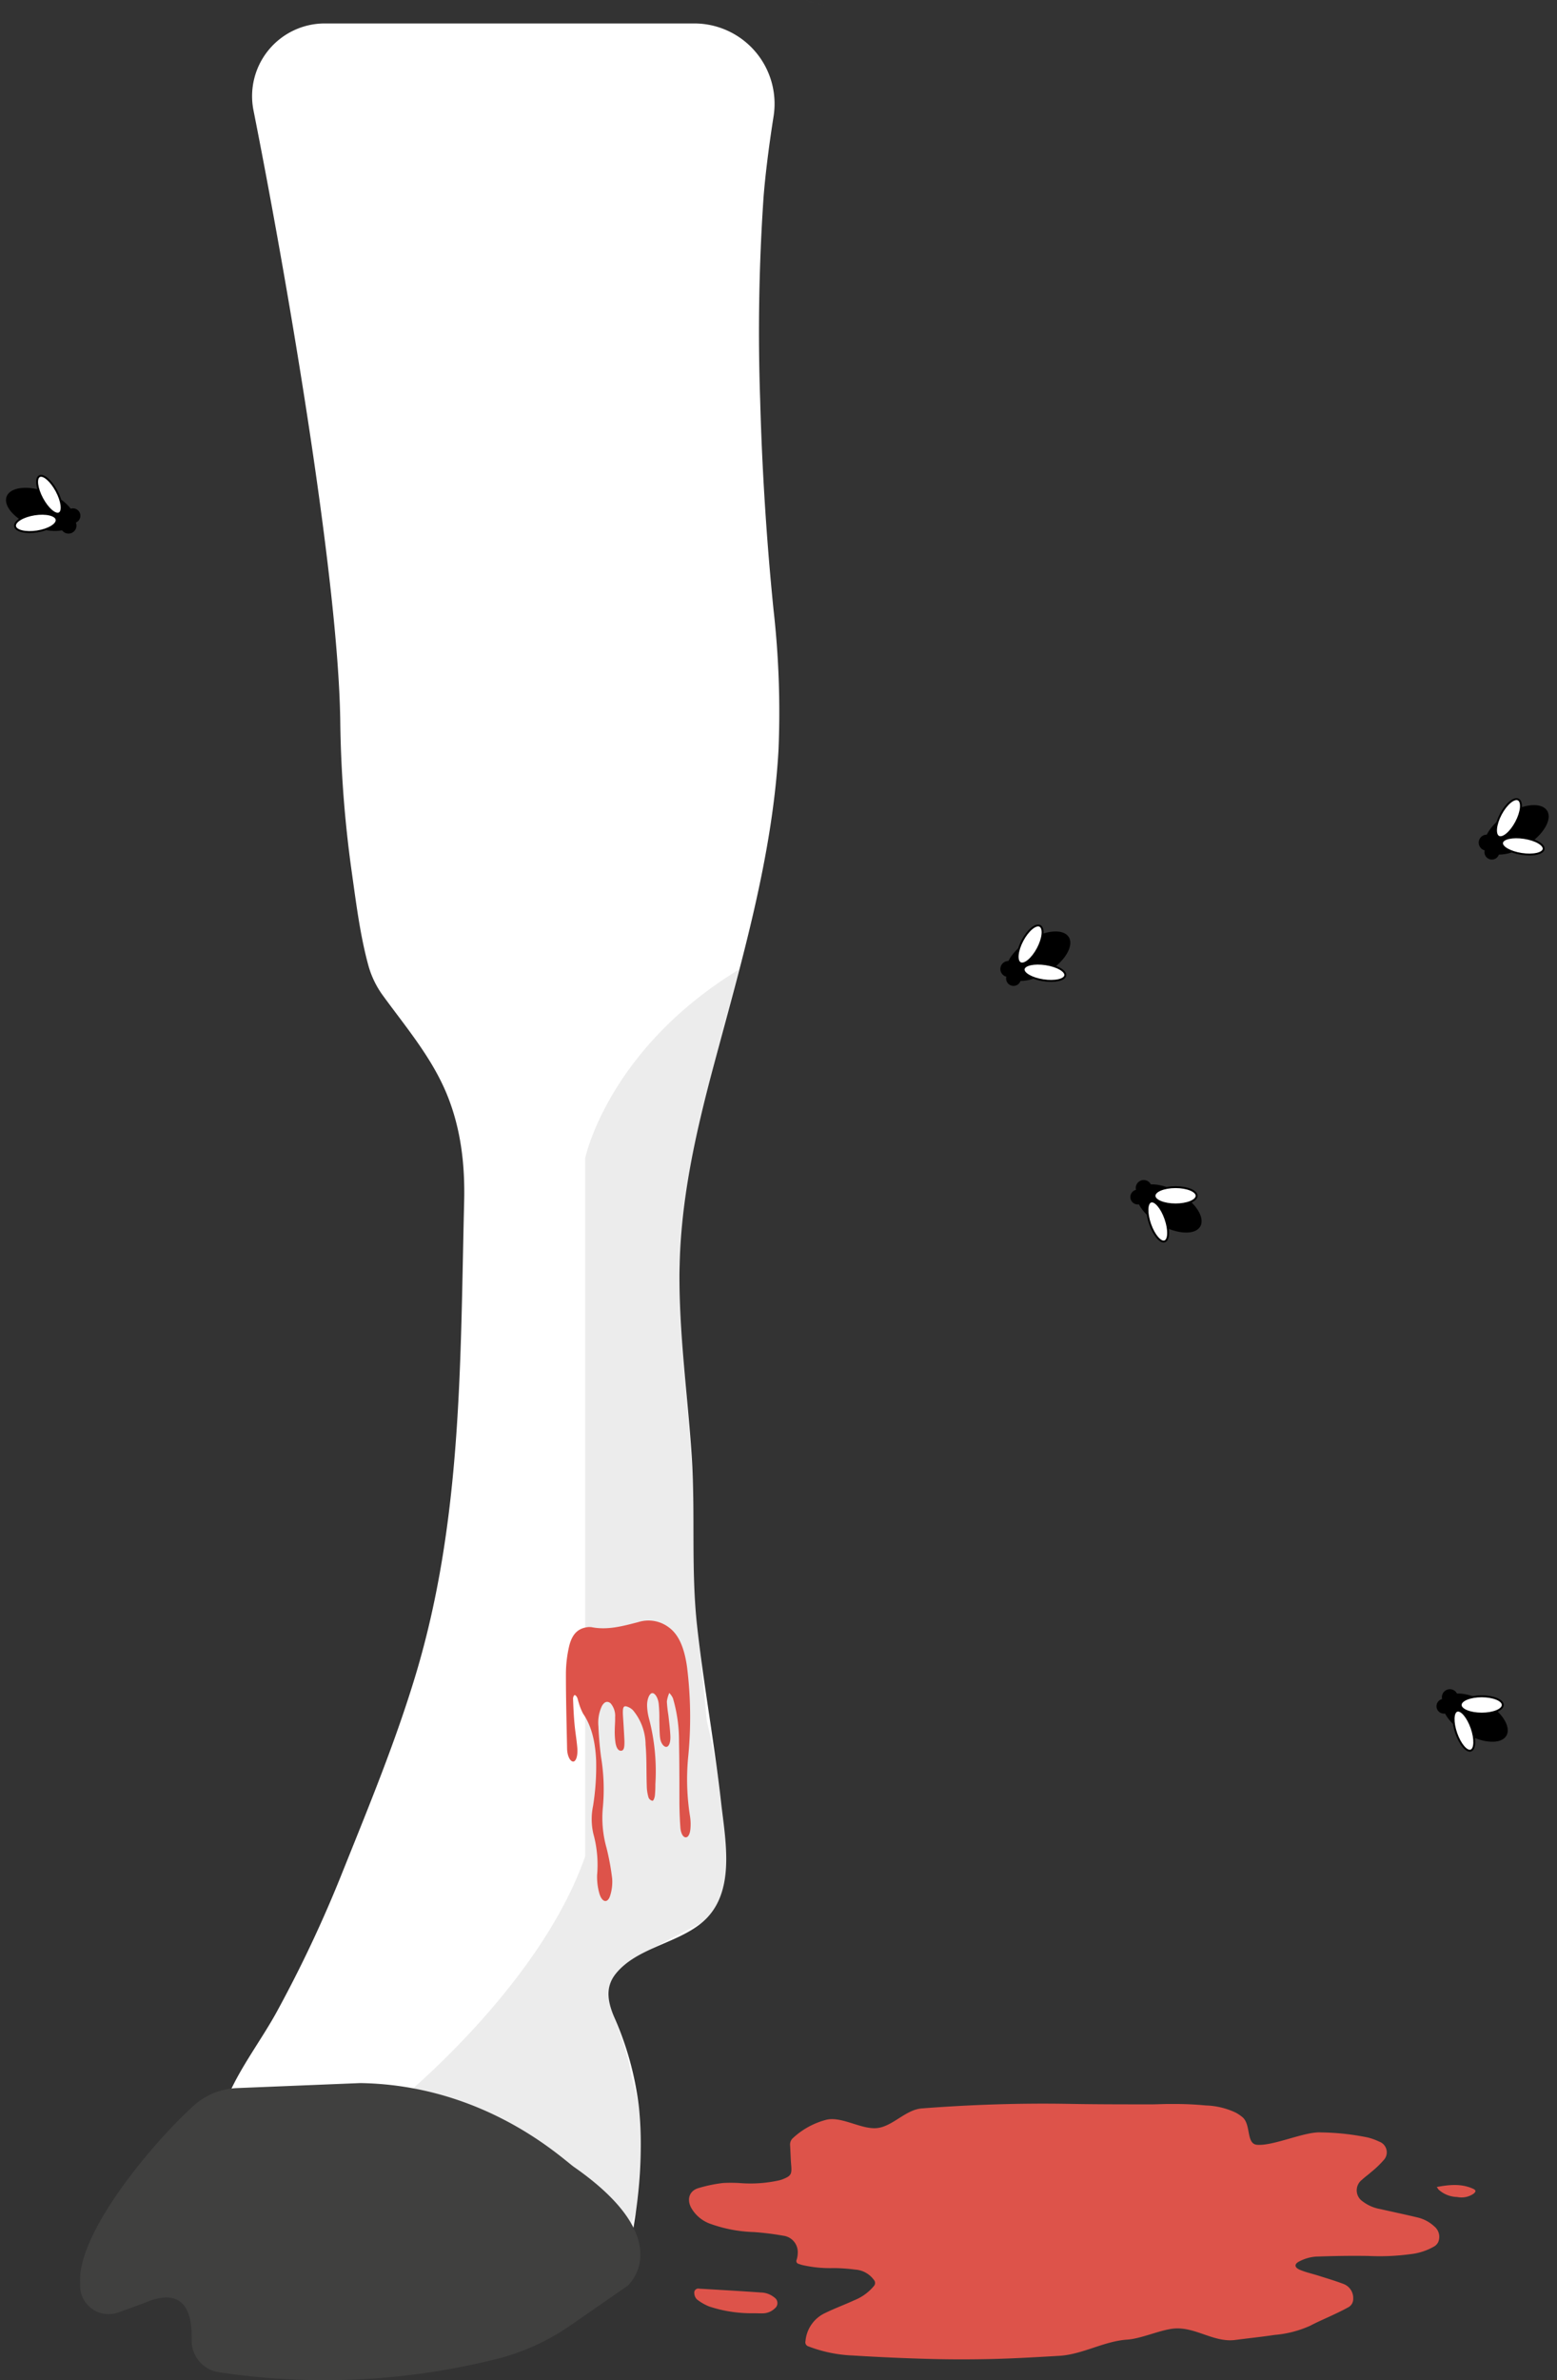 <svg xmlns="http://www.w3.org/2000/svg" width="406.858" height="621.725" viewBox="0 0 406.858 621.725">
  <rect x="0" y="0" width="406.858" height="621.725" fill="#333333" stroke="none"/>
  <g id="Group_27" data-name="Group 27" transform="translate(-1155.081 -7648.234)">
    <g id="bleeding_leg" transform="translate(1176.013 7648.234)">
      <g id="blood" transform="translate(-0.013)">
        <path id="Path_184" data-name="Path 184" d="M149.638,1.535a17.38,17.38,0,0,0-2.624-.853C146.648.59,145.074.813,144.68,0" transform="translate(45.124)" fill="#40403f" opacity="0.1"/>
        <path id="Path_185" data-name="Path 185" d="M151.44,4.67a20.988,20.988,0,0,1,20.765,24.346c-1.312,8.264-2.269,16.371-2.624,21.29a517.44,517.44,0,0,0-.866,52.8q.748,27.35,3.476,54.583a237.824,237.824,0,0,1,1.312,36.8c-1.574,28.033-9.746,55.527-16.961,82.5-4.88,18.234-8.894,36.192-8.92,55.173,0,15.663,2.178,31.207,3.214,46.817.971,14.849-.236,29.672,1.417,44.469,1.705,15.3,4.512,30.433,6.231,45.728,1.141,10.245,4.014,23.9-4.88,31.482-6.559,5.575-17.263,6.677-22.667,13.5-2.755,3.476-2.046,7.228-.459,11.058a81.8,81.8,0,0,1,6.559,23.717c1.312,13.249-.21,26.668-2.965,39.642-5.077-4.788-10-9.93-15.466-14.259-10.7-8.461-23.271-12.737-36.73-13.931-9.51-.853-19.021-1.666-28.531-2.505-7.162-.63-29.213,1.115-23.612-11.963,3.24-7.5,8.7-14.639,12.645-21.828a334.253,334.253,0,0,0,17.342-36.913c6.808-16.974,13.787-33.87,19.047-51.4,12.095-40.35,11.57-81.736,12.593-123.306.236-9.642-.813-18.981-4.473-27.993-3.935-9.628-10.652-17.512-16.7-25.816a24.228,24.228,0,0,1-3.817-7.792c-2.23-8.094-3.279-16.8-4.447-25.029a309.666,309.666,0,0,1-2.938-39.117C58.423,148.086,44.2,66.979,36.319,27.4A18.994,18.994,0,0,1,54.933,4.67Z" transform="translate(9.006 1.456)" fill="#fff"/>
        <path id="Path_186" data-name="Path 186" d="M63,489.057s37.372-29.974,49.336-64.355V242.366s5.864-28.4,40.245-49.336c0,0-7.149,26.629-10.14,38.592l-3.935,20.988-1.64,17.578,1.063,22.3,2.624,34.762L141,356.5l3.1,32.729s4.932,20.713,5.077,33.542c0,0,2.033,15.033-6.165,19.191-13.839,6.992-18.889,10.048-19.086,10.166a12.4,12.4,0,0,0-5.063,6.06,9.8,9.8,0,0,0,.2,5.982c1.22,4.014,3.857,9.458,5.247,17.25l2.151,8.815.472,12.475-1.167,14.246L122.03,527.23,85.143,493.714Z" transform="translate(19.658 60.181)" fill="#40403f" opacity="0.1"/>
        <path id="Path_187" data-name="Path 187" d="M29.152,480.966v1.115a8.33,8.33,0,0,0,6.979,8.225,185.065,185.065,0,0,0,72.856-3.476,58.87,58.87,0,0,0,19.073-8.684l14.994-10.389s13.6-11.806-14-31.05C126.039,434.595,105.838,415.3,73.2,414.8l-32.335,1.312a17.879,17.879,0,0,0-11.307,4.7C18.92,430.463-.665,453.812,0,466.877v.84a7.451,7.451,0,0,0,9.983,7l6.742-2.453C27.079,467.756,29.152,474.538,29.152,480.966Z" transform="translate(0.013 129.322)" fill="#40403f"/>
        <path id="Path_188" data-name="Path 188" d="M103.381,324.408c4.224.866,8.264-.262,12.318-1.312a8.828,8.828,0,0,1,7.871,1.312c2.624,1.863,4.106,5.247,4.84,10.31a106.056,106.056,0,0,1,.289,23.848,61.535,61.535,0,0,0,.512,15.335,13.183,13.183,0,0,1,.092,3.214c-.118,1.312-.564,2.3-1.312,2.2s-1.233-1.312-1.312-2.624c-.157-2.1-.223-4.224-.249-6.323,0-5.365,0-10.7-.1-16.069a39.352,39.352,0,0,0-1.587-11.294,4.776,4.776,0,0,0-.958-1.391,7.871,7.871,0,0,0-.63,2.243,34.238,34.238,0,0,0,.394,3.555c.2,1.771.42,3.568.512,5.352s-.367,2.86-1.023,2.925-1.469-.905-1.653-2.322-.144-3.2-.2-4.8a34.131,34.131,0,0,0-.171-4.185c-.21-1.666-1.049-2.807-1.718-2.728s-1.312,1.5-1.312,3.148a14.43,14.43,0,0,0,.459,3.345,54.255,54.255,0,0,1,1.705,17.289,28.641,28.641,0,0,1-.131,3.03c-.079.551-.354,1.312-.617,1.312a1.386,1.386,0,0,1-1.036-.853,11.111,11.111,0,0,1-.459-2.938c-.131-3.62,0-7.254-.315-10.875a14.219,14.219,0,0,0-3.293-8.986,3.7,3.7,0,0,0-.984-.721c-1.548-.735-1.8-.315-1.6,2.624.131,2.059.262,4.132.354,6.192,0,1.181,0,2.387-.813,2.479s-1.312-.787-1.535-2.112a20.058,20.058,0,0,1-.184-3.214c0-1.141.131-2.243.092-3.384a5,5,0,0,0-1.181-3.673c-.866-.7-1.64-.394-2.269.708a10.192,10.192,0,0,0-.918,5.247c.118,2.7.341,5.431.7,8.107a51.448,51.448,0,0,1,.446,13.367,28.78,28.78,0,0,0,.984,10.35,63.779,63.779,0,0,1,1.469,8,11.9,11.9,0,0,1-.525,4.46c-.669,2.138-2.178,1.771-2.847-.669a15.925,15.925,0,0,1-.564-4.709,30.5,30.5,0,0,0-.984-10.8,17.053,17.053,0,0,1-.066-7.28,65.692,65.692,0,0,0,.8-11.806c-.21-4.867-1.181-9.064-3.411-12.278a14.8,14.8,0,0,1-1.154-2.912c-.157-.407-.223-.958-.407-1.312s-.472-.669-.669-.617-.407.6-.394.958c.079,2.2.184,4.408.38,6.559s.564,4.2.735,6.3-.38,3.607-1.128,3.542-1.548-1.482-1.548-3.568c-.131-6.559-.315-13.013-.3-19.48a32.256,32.256,0,0,1,.826-7.018c.931-3.935,2.951-4.854,5.116-5.077Z" transform="translate(30.187 100.606)" fill="#dd534a"/>
        <path id="Path_189" data-name="Path 189" d="M135.1,439.681a34.75,34.75,0,0,0,9.812-.761c.275-.079.551-.157.826-.262,2.217-.879,2.453-1.312,2.256-3.686-.157-1.745-.171-3.516-.289-5.247a2.243,2.243,0,0,1,.774-1.863,20.24,20.24,0,0,1,8.382-4.67c4-1.22,9.182,2.4,13.367,2.1s7.582-4.827,11.924-5.155c12.868-.984,25.737-1.417,38.645-1.181,7.018.131,14.036.118,20.988.131,1.863,0,3.725-.131,5.575-.1a85.711,85.711,0,0,1,9,.38,19.676,19.676,0,0,1,7.661,1.81,10.257,10.257,0,0,1,1.968,1.312c2.191,1.994.879,6.9,3.712,7.149,4.237.38,12.475-3.5,16.725-3.227a64.453,64.453,0,0,1,12.186,1.312,15.742,15.742,0,0,1,3.056,1.1,2.965,2.965,0,0,1,1.312,4.631,25.541,25.541,0,0,1-3.424,3.306c-.787.708-1.666,1.312-2.427,2.033a3.463,3.463,0,0,0,.184,5.628,10.5,10.5,0,0,0,4.6,2.007c3.24.735,6.493,1.417,9.72,2.191a9.72,9.72,0,0,1,4.434,2.361,3.515,3.515,0,0,1,1.023,4.014,2.624,2.624,0,0,1-.958,1.128,15.742,15.742,0,0,1-6.415,2.1,59.659,59.659,0,0,1-10.822.459c-4.6-.079-9.182,0-13.826.17a11.085,11.085,0,0,0-4.185,1.194c-1.5.708-1.456,1.627.066,2.269s3.279,1.023,4.919,1.548c2.125.669,4.289,1.312,6.362,2.1a3.935,3.935,0,0,1,2.624,3.935A2.44,2.44,0,0,1,293.72,472c-1.22.682-2.479,1.312-3.752,1.9-2.1,1.01-4.263,1.9-6.323,2.991a28.228,28.228,0,0,1-9.327,2.414c-3.411.512-6.834.866-10.258,1.312-5.706.761-10.573-3.581-16.279-2.951-3.5.394-8.408,2.624-11.911,2.86-6.165.393-11.806,3.935-17.945,4.25-5.693.328-11.386.669-17.053.813-5.47.131-10.94.144-16.4,0q-10.166-.275-20.332-.905a36.061,36.061,0,0,1-11.609-2.374,1.115,1.115,0,0,1-.8-1.377,8.92,8.92,0,0,1,5.247-7.4c2.44-1.194,5-2.125,7.464-3.266a12.817,12.817,0,0,0,5.155-3.725,1.194,1.194,0,0,0,0-1.613,6.559,6.559,0,0,0-4.893-2.689,47.516,47.516,0,0,0-5.627-.393,32.519,32.519,0,0,1-8.2-.8c-.3-.079-.6-.184-.905-.289a.761.761,0,0,1-.551-1.089,6.742,6.742,0,0,0,.289-1.968,4.3,4.3,0,0,0-3.673-4.289,74.108,74.108,0,0,0-7.779-.971,36.727,36.727,0,0,1-11.347-2.138,9.3,9.3,0,0,1-5.05-4.211c-1.154-2.138-.538-4.342,1.745-5.09a37.359,37.359,0,0,1,6.559-1.377A38.046,38.046,0,0,1,135.1,439.681Z" transform="translate(37.833 130.598)" fill="#dd534a"/>
        <path id="Path_190" data-name="Path 190" d="M137.831,462.158a35.118,35.118,0,0,1-11.6-1.771,13.024,13.024,0,0,1-3.2-1.85,2.4,2.4,0,0,1-.682-1.587,1.064,1.064,0,0,1,1.312-1.207c5.365.315,10.73.617,16.1,1a5.706,5.706,0,0,1,3.529,1.312,1.745,1.745,0,0,1,.118,2.82,4.6,4.6,0,0,1-3.214,1.312C139.365,462.2,138.6,462.158,137.831,462.158Z" transform="translate(38.16 142.083)" fill="#dd534a"/>
        <path id="Path_191" data-name="Path 191" d="M270.25,435.614c3.319-.617,6.415-.918,9.458.446.813.367.853.735.157,1.312a5.575,5.575,0,0,1-4.3.853,7.411,7.411,0,0,1-4.867-1.955C270.578,436.112,270.486,435.942,270.25,435.614Z" transform="translate(84.273 135.649)" fill="#dd534a"/>
      </g>
    </g>
    <g id="fly" transform="translate(1450.445 7956.466)">
      <g id="blood-2" data-name="blood">
        <ellipse id="Ellipse_9" data-name="Ellipse 9" cx="4.84" cy="9.41" rx="4.84" ry="9.41" transform="translate(-0.445 6.917) rotate(-60)"/>
        <circle id="Ellipse_10" data-name="Ellipse 10" cx="1.94" cy="1.94" r="1.94" transform="translate(0 2.51)"/>
        <circle id="Ellipse_11" data-name="Ellipse 11" cx="2.09" cy="2.09" r="2.09" transform="translate(1.41 0)"/>
        <ellipse id="Ellipse_12" data-name="Ellipse 12" cx="2.12" cy="5.5" rx="2.12" ry="5.5" transform="translate(3.357 6.343) rotate(-19.29)" fill="#fff" stroke="#000" stroke-miterlimit="10" stroke-width="0.5"/>
        <ellipse id="Ellipse_13" data-name="Ellipse 13" cx="5.5" cy="2.26" rx="5.5" ry="2.26" transform="translate(6.32 1.86)" fill="#fff" stroke="#000" stroke-miterlimit="10" stroke-width="0.5"/>
      </g>
    </g>
    <g id="fly-2" data-name="fly" transform="translate(1176.763 7787.047) rotate(171)">
      <g id="blood-3" data-name="blood">
        <ellipse id="Ellipse_9-2" data-name="Ellipse 9" cx="4.84" cy="9.41" rx="4.84" ry="9.41" transform="translate(-0.445 6.917) rotate(-60)"/>
        <circle id="Ellipse_10-2" data-name="Ellipse 10" cx="1.94" cy="1.94" r="1.94" transform="translate(0 2.51)"/>
        <circle id="Ellipse_11-2" data-name="Ellipse 11" cx="2.09" cy="2.09" r="2.09" transform="translate(1.41 0)"/>
        <ellipse id="Ellipse_12-2" data-name="Ellipse 12" cx="2.12" cy="5.5" rx="2.12" ry="5.5" transform="translate(3.357 6.343) rotate(-19.29)" fill="#fff" stroke="#000" stroke-miterlimit="10" stroke-width="0.5"/>
        <ellipse id="Ellipse_13-2" data-name="Ellipse 13" cx="5.5" cy="2.26" rx="5.5" ry="2.26" transform="translate(6.32 1.86)" fill="#fff" stroke="#000" stroke-miterlimit="10" stroke-width="0.5"/>
      </g>
    </g>
    <g id="fly-3" data-name="fly" transform="translate(1530.445 8089.466)">
      <g id="blood-4" data-name="blood">
        <ellipse id="Ellipse_9-3" data-name="Ellipse 9" cx="4.84" cy="9.41" rx="4.84" ry="9.41" transform="translate(-0.445 6.917) rotate(-60)"/>
        <circle id="Ellipse_10-3" data-name="Ellipse 10" cx="1.94" cy="1.94" r="1.94" transform="translate(0 2.51)"/>
        <circle id="Ellipse_11-3" data-name="Ellipse 11" cx="2.09" cy="2.09" r="2.09" transform="translate(1.41 0)"/>
        <ellipse id="Ellipse_12-3" data-name="Ellipse 12" cx="2.12" cy="5.5" rx="2.12" ry="5.5" transform="translate(3.357 6.343) rotate(-19.29)" fill="#fff" stroke="#000" stroke-miterlimit="10" stroke-width="0.5"/>
        <ellipse id="Ellipse_13-3" data-name="Ellipse 13" cx="5.5" cy="2.26" rx="5.5" ry="2.26" transform="translate(6.32 1.86)" fill="#fff" stroke="#000" stroke-miterlimit="10" stroke-width="0.5"/>
      </g>
    </g>
    <g id="fly-4" data-name="fly" transform="matrix(0.469, -0.883, 0.883, 0.469, 1415.08, 7903.453)">
      <g id="blood-5" data-name="blood">
        <ellipse id="Ellipse_9-4" data-name="Ellipse 9" cx="4.84" cy="9.41" rx="4.84" ry="9.41" transform="translate(-0.445 6.917) rotate(-60)"/>
        <circle id="Ellipse_10-4" data-name="Ellipse 10" cx="1.94" cy="1.94" r="1.94" transform="translate(0 2.51)"/>
        <circle id="Ellipse_11-4" data-name="Ellipse 11" cx="2.09" cy="2.09" r="2.09" transform="translate(1.41 0)"/>
        <ellipse id="Ellipse_12-4" data-name="Ellipse 12" cx="2.12" cy="5.5" rx="2.12" ry="5.5" transform="translate(3.357 6.343) rotate(-19.29)" fill="#fff" stroke="#000" stroke-miterlimit="10" stroke-width="0.5"/>
        <ellipse id="Ellipse_13-4" data-name="Ellipse 13" cx="5.5" cy="2.26" rx="5.5" ry="2.26" transform="translate(6.32 1.86)" fill="#fff" stroke="#000" stroke-miterlimit="10" stroke-width="0.5"/>
      </g>
    </g>
    <g id="fly-5" data-name="fly" transform="matrix(0.469, -0.883, 0.883, 0.469, 1540.08, 7870.453)">
      <g id="blood-6" data-name="blood">
        <ellipse id="Ellipse_9-5" data-name="Ellipse 9" cx="4.84" cy="9.41" rx="4.84" ry="9.41" transform="translate(-0.445 6.917) rotate(-60)"/>
        <circle id="Ellipse_10-5" data-name="Ellipse 10" cx="1.94" cy="1.94" r="1.94" transform="translate(0 2.51)"/>
        <circle id="Ellipse_11-5" data-name="Ellipse 11" cx="2.09" cy="2.09" r="2.09" transform="translate(1.41 0)"/>
        <ellipse id="Ellipse_12-5" data-name="Ellipse 12" cx="2.12" cy="5.5" rx="2.12" ry="5.5" transform="translate(3.357 6.343) rotate(-19.29)" fill="#fff" stroke="#000" stroke-miterlimit="10" stroke-width="0.5"/>
        <ellipse id="Ellipse_13-5" data-name="Ellipse 13" cx="5.5" cy="2.26" rx="5.5" ry="2.26" transform="translate(6.32 1.86)" fill="#fff" stroke="#000" stroke-miterlimit="10" stroke-width="0.5"/>
      </g>
    </g>
  </g>
</svg>
